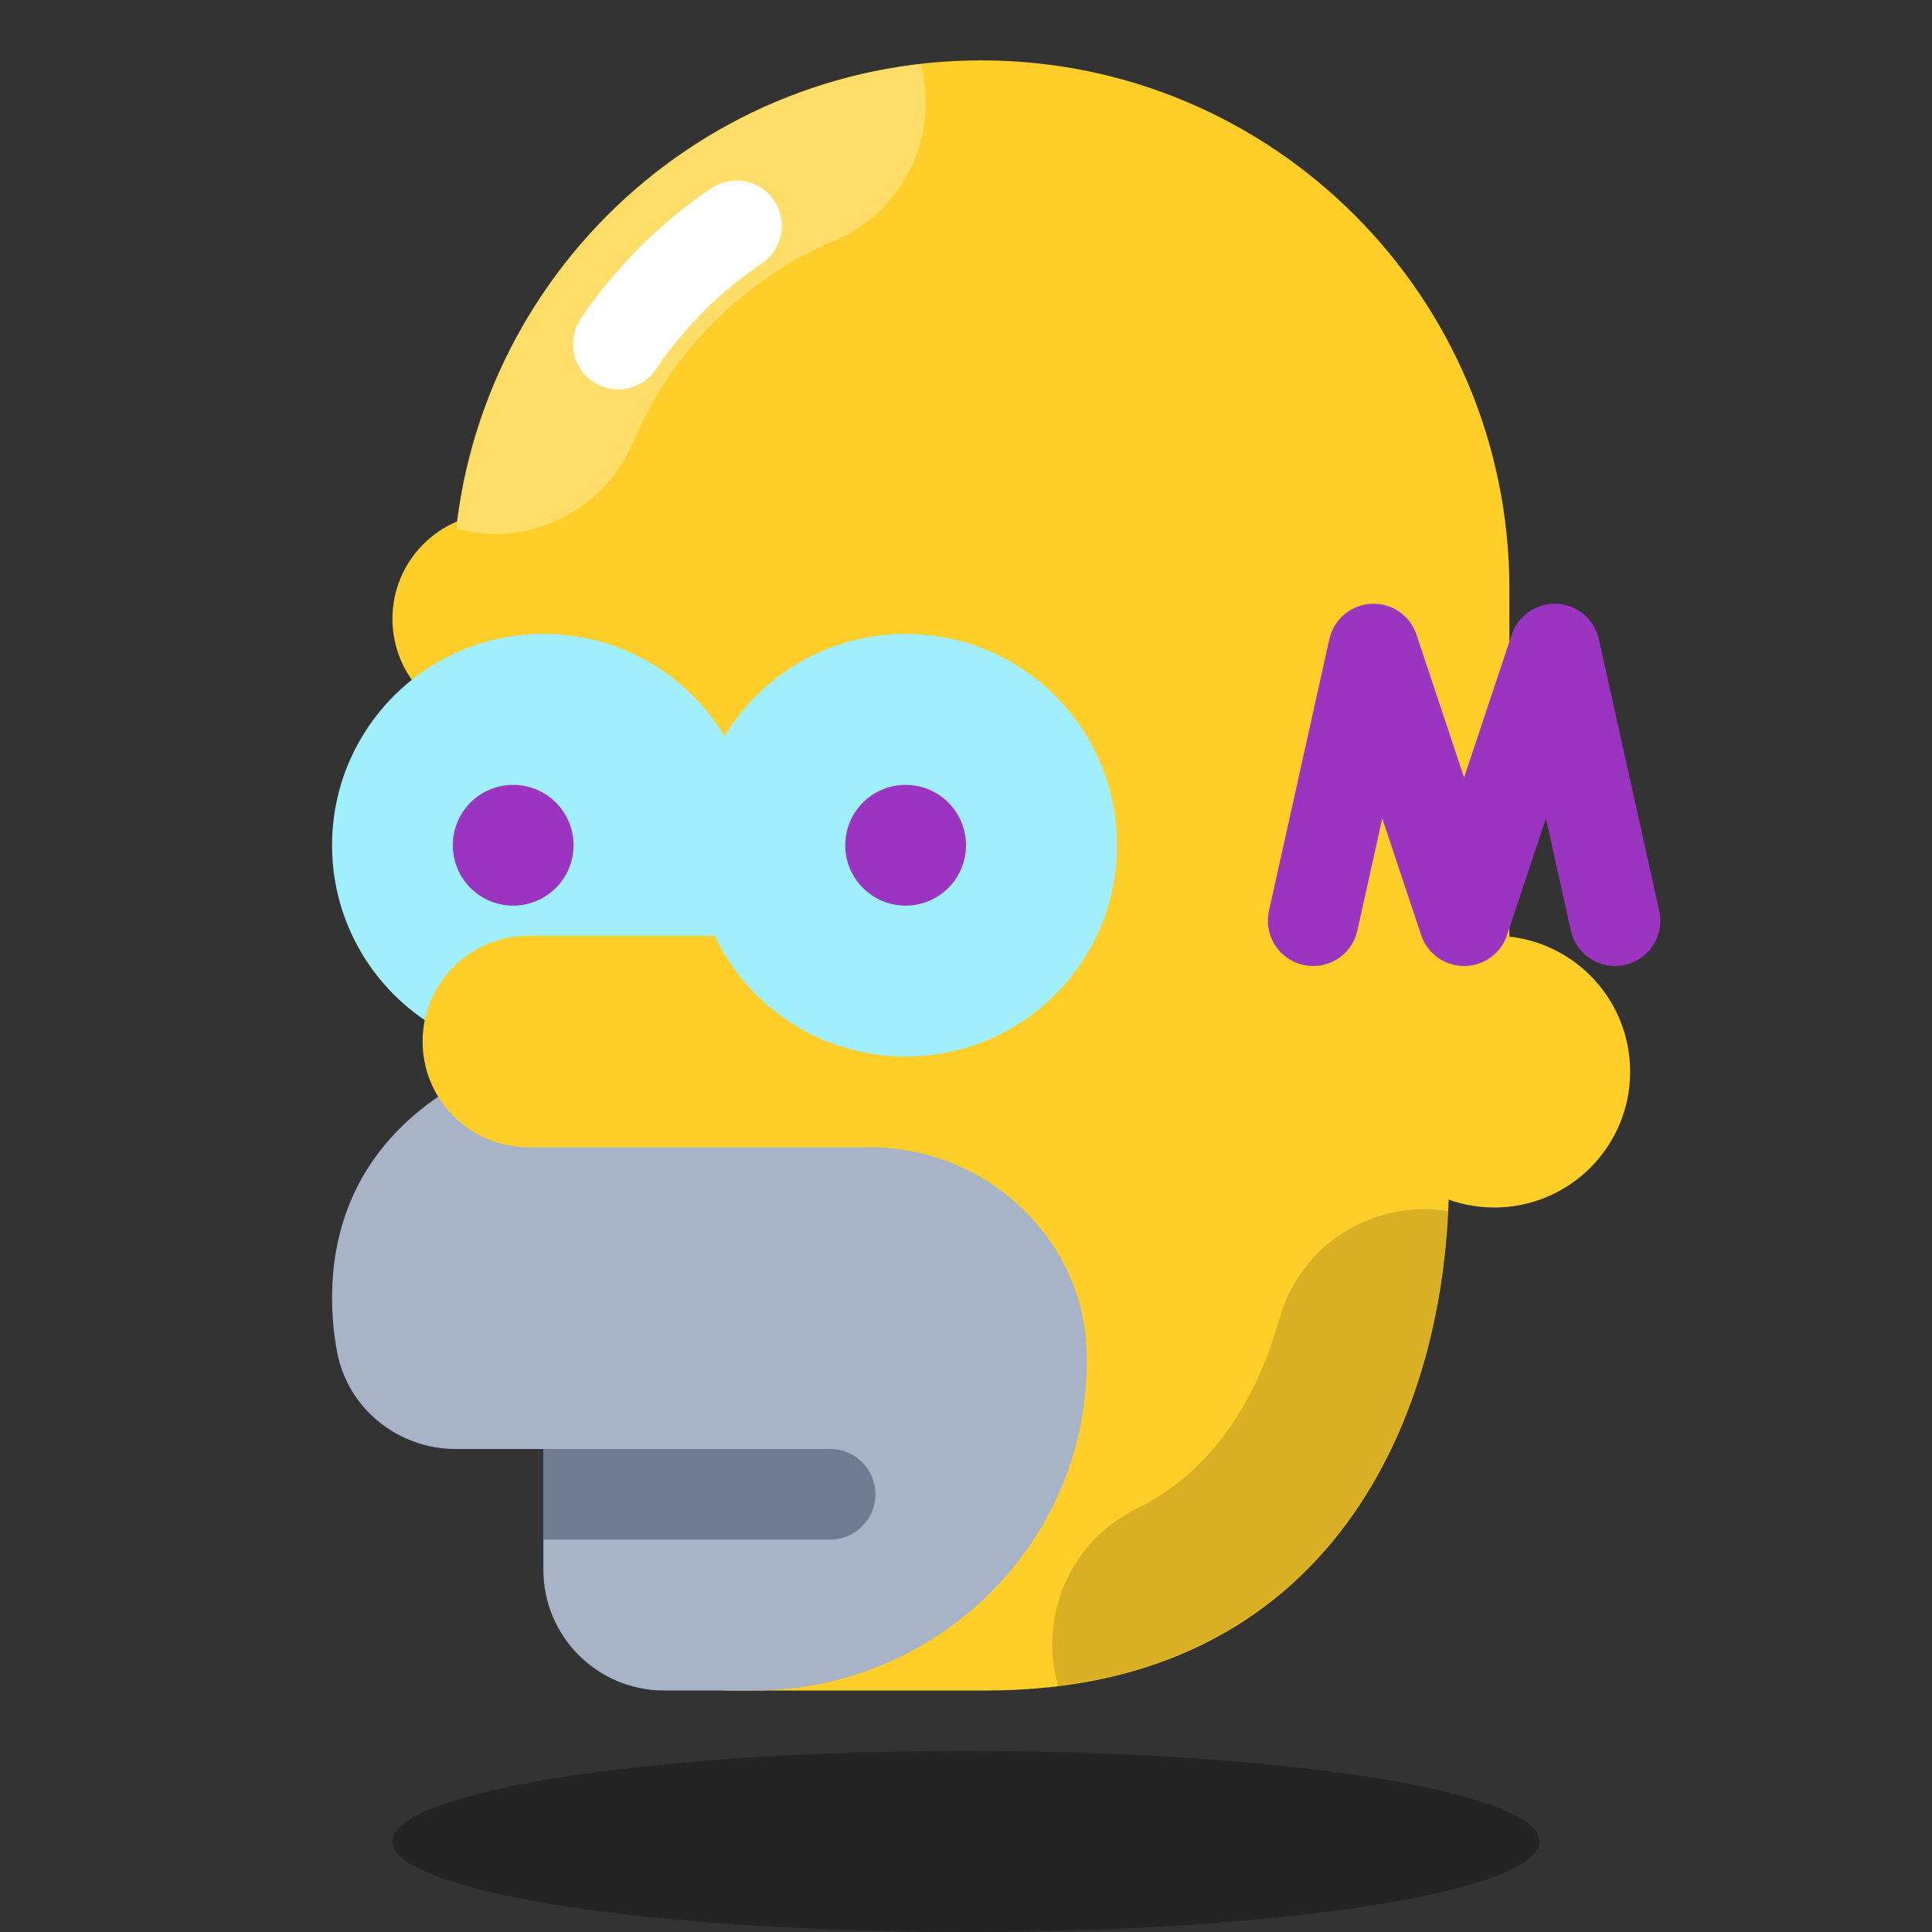 <svg xmlns="http://www.w3.org/2000/svg"  viewBox="0 0 64 64" width="64px" height="64px"><rect x="0" y="0" width="64" height="64" fill="#333333" stroke="none"/><ellipse cx="32" cy="61" opacity=".3" rx="19" ry="3"/><path fill="#ffce29" d="M32.682,56H24l4-9l-13-0.326V19.5C15,9.835,22.835,2,32.5,2h0C42.165,2,50,9.835,50,19.5V39h-2	C48,47,44,56,32.682,56z"/><circle cx="49.5" cy="35.5" r="4.5" fill="#ffce29"/><path fill="#ffce29" d="M31,24H16.5c-1.933,0-3.5-1.567-3.5-3.5v0c0-1.933,1.567-3.5,3.5-3.5H31V24z"/><circle cx="18" cy="28" r="7" fill="#a0effe"/><path fill="#a7b3c7" d="M36,44.92c-0.031-3.87-3.338-6.92-7.208-6.92H17.5c-1.263,0-2.36-0.675-2.975-1.678	C12.346,37.813,11,40.027,11,43c0,0.608,0.057,1.203,0.166,1.784C11.519,46.658,13.188,48,15.096,48L18,48v4c0,2.209,1.791,4,4,4	h2.968c6.012,0,10.992-4.809,11.032-10.821C36,45.12,36,45.06,36,45C36,44.973,36,44.947,36,44.92z"/><path fill="#ffce29" d="M39,38H17.5c-1.933,0-3.5-1.567-3.5-3.5v0c0-1.933,1.567-3.5,3.5-3.5H32L39,38z"/><circle cx="30" cy="28" r="7" fill="#a0effe"/><circle cx="30" cy="28" r="2" fill="#9c34c2"/><circle cx="17" cy="28" r="2" fill="#9c34c2"/><path fill="#6f7b91" d="M27.5,51H18v-3h9.5c0.828,0,1.5,0.672,1.5,1.5l0,0C29,50.328,28.328,51,27.5,51z"/><polyline fill="none" stroke="#9c34c2" stroke-linecap="round" stroke-linejoin="round" stroke-miterlimit="10" stroke-width="3" points="43.5,30.5 45.5,21.5 48.5,30.5 51.5,21.5 53.5,30.5"/><path d="M47.965,40.115c-2.468-0.388-4.89,1.103-5.581,3.567c-0.417,1.489-1.027,2.779-1.812,3.836 c-0.806,1.085-1.765,1.891-2.932,2.466c-2.205,1.086-3.244,3.578-2.587,5.86C44.082,54.724,47.634,47.219,47.965,40.115z" opacity=".15"/><path fill="#fff" d="M15.121,17.508c0.416,0.109,0.835,0.182,1.251,0.182c1.949,0,3.8-1.146,4.607-3.053 c0.63-1.489,1.532-2.826,2.682-3.976c1.149-1.149,2.486-2.052,3.975-2.682c2.315-0.98,3.487-3.496,2.871-5.858 C22.437,3.038,16.037,9.437,15.121,17.508z" opacity=".3"/><path fill="none" stroke="#fff" stroke-linecap="round" stroke-miterlimit="10" stroke-width="3" d="M20.48,11.399	c0.522-0.772,1.116-1.49,1.772-2.147s1.375-1.25,2.147-1.772"/></svg>